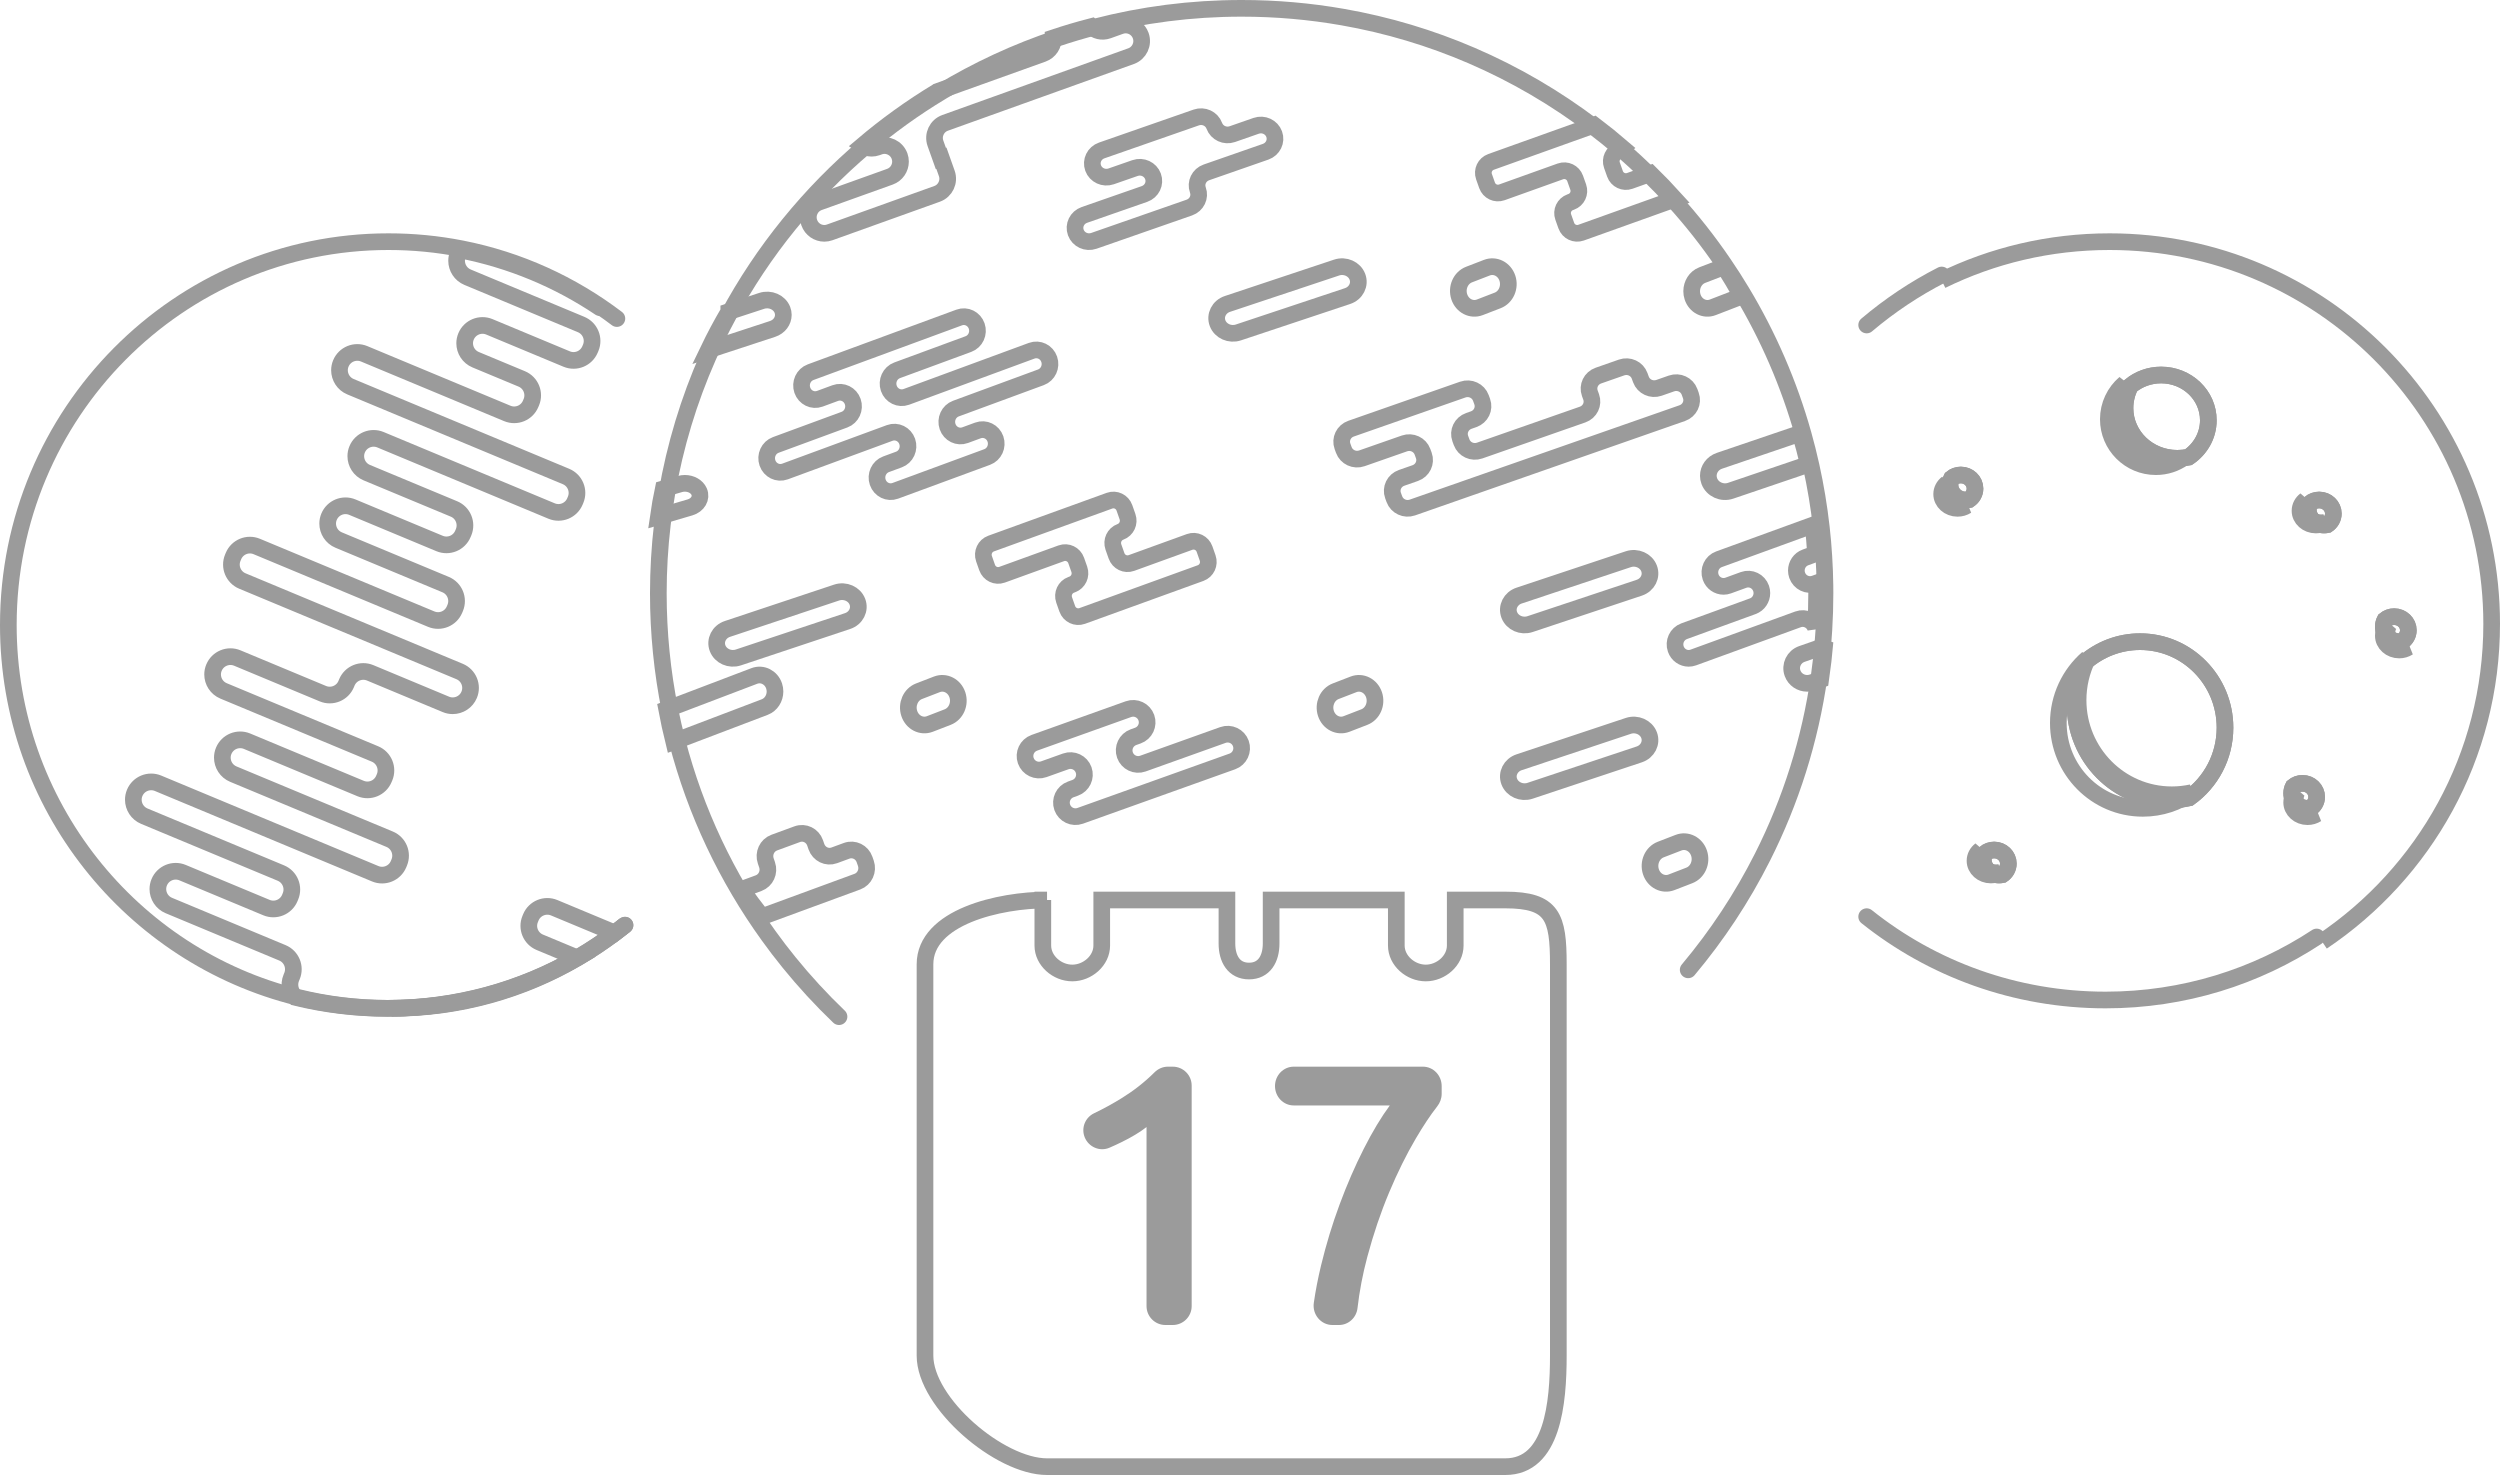 
<svg width="300px" height="177px" viewBox="0 0 300 177" version="1.1" xmlns="http://www.w3.org/2000/svg" xmlns:xlink="http://www.w3.org/1999/xlink">
    <!-- Generator: Sketch 48.2 (47327) - http://www.bohemiancoding.com/sketch -->
    <desc>Created with Sketch.</desc>
    <defs></defs>
    <g id="Welcome" stroke="none" stroke-width="1" fill="none" fill-rule="evenodd">
        <g id="Home" transform="translate(-570, -993)">
            <g id="Group-6" transform="translate(571, 994)">
                <path d="M99.682,121 C97.549,118.958 95.545,116.782 93.682,114.485 C92.831,113.437 92.009,112.365 91.221,111.267 C86.227,104.337 82.465,96.455 80.258,87.946 C79.932,86.698 79.639,85.435 79.383,84.16 C78.477,79.648 78,74.982 78,70.202 C78,67.4 78.165,64.635 78.484,61.917 C78.63,60.659 78.81,59.408 79.025,58.172 C80.006,52.47 81.676,47.003 83.942,41.859 C84.686,40.168 85.496,38.51 86.371,36.892 L86.371,36.889 C90.561,29.099 96.184,22.197 102.878,16.531 C105.706,14.134 108.726,11.962 111.913,10.039 L111.915,10.036 C116.282,7.395 120.96,5.22 125.88,3.579 C127.383,3.077 128.907,2.624 130.453,2.226 C136.061,0.771 141.939,0 147.999,0 C152.135,0 156.187,0.359 160.124,1.051 C165.514,1.994 170.691,3.556 175.58,5.661 C180.801,7.907 185.694,10.774 190.169,14.166 C191.337,15.05 192.478,15.973 193.588,16.929 C194.722,17.904 195.822,18.916 196.891,19.96 C197.9,20.949 198.878,21.966 199.824,23.012 C202.006,25.417 204.022,27.975 205.852,30.669 C206.597,31.759 207.308,32.871 207.989,34.005 C211.173,39.298 213.677,45.045 215.387,51.129 C215.734,52.369 216.049,53.623 216.33,54.892 C216.868,57.319 217.281,59.796 217.562,62.311 C217.69,63.449 217.791,64.598 217.861,65.755 C217.934,66.912 217.977,68.08 217.994,69.257 C217.998,69.57 218,69.886 218,70.202 C218,71.686 217.955,73.16 217.864,74.62 C217.836,75.069 217.804,75.516 217.768,75.962 L217.768,75.964 C217.653,77.372 217.498,78.766 217.304,80.149 C216.213,87.853 213.878,95.153 210.506,101.837 C208.055,106.704 205.051,111.246 201.582,115.381" id="Stroke-1" stroke="#9B9B9B" stroke-width="2" stroke-linecap="round"></path>
                <path d="M133.997,89.613 C133.685,88.737 134.141,87.773 135.016,87.46 L135.543,87.272 C136.418,86.959 136.874,85.995 136.561,85.119 C136.25,84.243 135.287,83.786 134.413,84.099 L123.117,88.137 C122.242,88.45 121.786,89.414 122.098,90.29 C122.411,91.166 123.372,91.623 124.247,91.31 L126.887,90.367 C127.761,90.054 128.723,90.511 129.035,91.387 C129.347,92.263 128.892,93.227 128.017,93.54 L127.489,93.729 C126.614,94.041 126.159,95.006 126.47,95.882 C126.783,96.758 127.744,97.214 128.619,96.901 L146.883,90.371 C147.758,90.059 148.214,89.094 147.902,88.218 C147.589,87.342 146.628,86.886 145.753,87.198 L136.146,90.633 C135.271,90.946 134.31,90.489 133.997,89.613 Z" id="Stroke-3" stroke="#9B9B9B" stroke-width="2"></path>
                <path d="M124.904,42.112 C124.599,41.232 123.66,40.773 122.806,41.087 L107.757,46.627 C106.903,46.94 105.964,46.482 105.659,45.601 C105.355,44.72 105.8,43.751 106.654,43.437 L115.208,40.288 C116.062,39.974 116.508,39.005 116.203,38.125 C115.898,37.244 114.959,36.784 114.105,37.099 L96.273,43.663 C95.419,43.977 94.975,44.946 95.279,45.826 C95.584,46.707 96.523,47.166 97.377,46.852 L99.232,46.169 C100.086,45.854 101.026,46.314 101.33,47.194 C101.635,48.075 101.19,49.043 100.337,49.358 L92.09,52.394 C91.237,52.707 90.791,53.677 91.096,54.557 C91.4,55.438 92.34,55.897 93.194,55.583 L105.769,50.953 C106.622,50.639 107.562,51.098 107.866,51.979 C108.172,52.859 107.726,53.829 106.872,54.142 L105.326,54.712 C104.473,55.026 104.027,55.995 104.332,56.876 C104.636,57.756 105.576,58.215 106.43,57.901 L117.459,53.841 C118.313,53.527 118.757,52.558 118.453,51.677 C118.148,50.797 117.209,50.338 116.355,50.652 L114.809,51.221 C113.955,51.535 113.016,51.077 112.711,50.196 C112.407,49.315 112.851,48.347 113.705,48.032 L123.91,44.276 C124.763,43.961 125.209,42.993 124.904,42.112 Z" id="Stroke-5" stroke="#9B9B9B" stroke-width="2"></path>
                <path d="M144.716,14.096 C144.402,13.238 143.435,12.79 142.556,13.096 L131.201,17.056 C130.322,17.362 129.864,18.307 130.177,19.166 C130.492,20.025 131.458,20.472 132.337,20.165 L135.202,19.167 C136.082,18.86 137.049,19.308 137.362,20.167 C137.677,21.026 137.218,21.97 136.339,22.277 L129.122,24.793 C128.243,25.1 127.785,26.044 128.099,26.903 C128.413,27.762 129.379,28.21 130.259,27.903 L141.72,23.907 C142.599,23.601 143.058,22.656 142.744,21.797 C142.43,20.938 142.888,19.994 143.767,19.687 L150.877,17.208 C151.756,16.902 152.215,15.956 151.901,15.098 C151.588,14.239 150.62,13.791 149.741,14.097 L146.876,15.097 C145.997,15.403 145.03,14.955 144.716,14.096 Z" id="Stroke-7" stroke="#9B9B9B" stroke-width="2"></path>
                <path d="M160.707,34.529 L147.603,38.894 C146.59,39.231 145.476,38.738 145.114,37.793 C144.752,36.848 145.281,35.808 146.294,35.471 L159.397,31.106 C160.41,30.769 161.525,31.262 161.886,32.207 C162.248,33.152 161.72,34.192 160.707,34.529 Z" id="Stroke-9" stroke="#9B9B9B" stroke-width="2"></path>
                <path d="M162.719,85.051 L160.578,85.878 C159.574,86.265 158.472,85.7 158.113,84.615 C157.755,83.53 158.278,82.336 159.281,81.949 L161.422,81.122 C162.426,80.735 163.529,81.3 163.887,82.385 C164.245,83.47 163.722,84.664 162.719,85.051 Z" id="Stroke-11" stroke="#9B9B9B" stroke-width="2"></path>
                <path d="M132.983,65.701 L132.608,64.637 C132.349,63.898 132.728,63.086 133.455,62.822 C134.184,62.558 134.563,61.746 134.303,61.007 L133.929,59.943 C133.669,59.205 132.869,58.819 132.141,59.083 L117.929,64.23 C117.201,64.493 116.822,65.306 117.082,66.045 L117.456,67.109 C117.716,67.847 118.517,68.232 119.244,67.969 L126.353,65.394 C127.08,65.131 127.881,65.516 128.141,66.254 L128.516,67.318 C128.775,68.057 128.396,68.87 127.668,69.133 L127.545,69.178 C126.817,69.441 126.437,70.254 126.697,70.993 L127.071,72.057 C127.331,72.796 128.131,73.18 128.86,72.917 L143.071,67.77 C143.799,67.506 144.178,66.694 143.918,65.956 L143.544,64.891 C143.284,64.153 142.483,63.767 141.756,64.031 L134.771,66.561 C134.043,66.825 133.243,66.439 132.983,65.701 Z" id="Stroke-13" stroke="#9B9B9B" stroke-width="2"></path>
                <path d="M195.913,44.537 L195.754,44.101 C195.44,43.238 194.472,42.789 193.592,43.097 L190.803,44.073 C189.923,44.38 189.465,45.329 189.778,46.191 L189.937,46.627 C190.252,47.49 189.793,48.438 188.913,48.746 L176.554,53.069 C175.674,53.376 174.706,52.927 174.392,52.065 L174.233,51.629 C173.919,50.766 174.377,49.817 175.258,49.51 L175.839,49.306 C176.718,48.999 177.177,48.051 176.863,47.188 L176.704,46.752 C176.39,45.89 175.422,45.44 174.542,45.747 L161.123,50.441 C160.244,50.748 159.785,51.698 160.099,52.559 L160.258,52.996 C160.571,53.858 161.54,54.307 162.42,54 L167.535,52.211 C168.416,51.902 169.383,52.352 169.698,53.215 L169.857,53.651 C170.17,54.513 169.712,55.462 168.832,55.77 L167.189,56.344 C166.309,56.652 165.85,57.6 166.164,58.462 L166.324,58.898 C166.637,59.761 167.605,60.211 168.485,59.903 L200.876,48.574 C201.757,48.266 202.215,47.317 201.901,46.455 L201.743,46.019 C201.428,45.157 200.46,44.707 199.58,45.015 L198.075,45.542 C197.195,45.849 196.227,45.4 195.913,44.537 Z" id="Stroke-15" stroke="#9B9B9B" stroke-width="2"></path>
                <path d="M100.707,73.529 L87.603,77.894 C86.59,78.231 85.476,77.738 85.114,76.793 C84.752,75.848 85.281,74.808 86.294,74.471 L99.397,70.106 C100.41,69.769 101.525,70.262 101.886,71.207 C102.248,72.152 101.72,73.192 100.707,73.529 Z" id="Stroke-17" stroke="#9B9B9B" stroke-width="2"></path>
                <path d="M92,81.981 C92,82.794 91.526,83.559 90.766,83.848 L79.844,88 C79.529,86.721 79.246,85.424 79,84.116 L89.517,80.116 C90.484,79.748 91.546,80.285 91.892,81.317 C91.964,81.535 92,81.76 92,81.981 Z" id="Stroke-19" stroke="#9B9B9B" stroke-width="2"></path>
                <path d="M195.707,69.529 L182.603,73.894 C181.59,74.231 180.476,73.738 180.114,72.793 C179.752,71.848 180.281,70.808 181.294,70.471 L194.397,66.106 C195.41,65.769 196.525,66.262 196.886,67.207 C197.248,68.152 196.72,69.192 195.707,69.529 Z" id="Stroke-21" stroke="#9B9B9B" stroke-width="2"></path>
                <path d="M200,22.886 L188.727,26.919 C188.007,27.176 187.213,26.8 186.957,26.077 L186.587,25.038 C186.331,24.316 186.707,23.523 187.427,23.265 L187.548,23.222 C188.266,22.964 188.642,22.17 188.386,21.449 L188.016,20.409 C187.76,19.687 186.966,19.309 186.248,19.567 L179.219,22.083 C178.498,22.34 177.707,21.965 177.45,21.244 L177.081,20.204 C176.824,19.482 177.198,18.689 177.918,18.431 L190.298,14 C191.472,14.887 192.619,15.814 193.734,16.776 C193.603,16.895 193.448,16.992 193.271,17.054 C192.551,17.311 192.177,18.107 192.433,18.827 L192.803,19.869 C193.06,20.589 193.851,20.965 194.571,20.707 L197.053,19.82 C198.066,20.814 199.05,21.835 200,22.886 Z" id="Stroke-23" stroke="#9B9B9B" stroke-width="2"></path>
                <path d="M178.719,35.051 L176.578,35.878 C175.574,36.265 174.472,35.7 174.113,34.615 C173.755,33.53 174.278,32.336 175.281,31.949 L177.422,31.122 C178.426,30.735 179.529,31.3 179.887,32.385 C180.245,33.47 179.722,34.664 178.719,35.051 Z" id="Stroke-25" stroke="#9B9B9B" stroke-width="2"></path>
                <path d="M101.886,104.798 L90.442,109 C89.597,107.933 88.781,106.842 88,105.724 L90.034,104.978 C90.906,104.656 91.361,103.671 91.049,102.773 L90.893,102.319 C90.58,101.421 91.035,100.436 91.907,100.114 L94.67,99.101 C95.542,98.781 96.499,99.247 96.812,100.145 L96.968,100.599 C97.281,101.496 98.24,101.965 99.111,101.643 L100.601,101.095 C101.473,100.776 102.434,101.243 102.744,102.139 L102.903,102.594 C103.213,103.491 102.758,104.477 101.886,104.798 Z" id="Stroke-27" stroke="#9B9B9B" stroke-width="2"></path>
                <path d="M134.727,5.739 L112.416,13.742 C111.419,14.098 110.899,15.2 111.255,16.2 L111.901,18.015 L111.969,17.99 L112.612,19.803 C112.968,20.804 112.448,21.907 111.451,22.263 L98.56,26.887 C98.346,26.963 98.131,27 97.917,27 C97.129,27 96.391,26.509 96.112,25.721 C95.757,24.719 96.275,23.619 97.272,23.261 L105.788,20.207 C106.571,19.926 107.06,19.184 107.06,18.392 C107.06,18.177 107.024,17.958 106.949,17.745 C106.592,16.746 105.495,16.223 104.5,16.579 L104.234,16.675 C104.021,16.753 103.803,16.787 103.589,16.787 C103.203,16.787 102.828,16.668 102.513,16.454 C105.327,14.064 108.332,11.898 111.503,9.98 L111.505,9.978 L124.135,5.449 C124.95,5.157 125.445,4.364 125.403,3.538 C126.896,3.038 128.414,2.587 129.952,2.189 C130.459,2.7 131.233,2.904 131.953,2.646 L133.438,2.112 C133.652,2.037 133.868,2 134.081,2 C134.869,2 135.607,2.491 135.888,3.279 C136.244,4.28 135.724,5.381 134.727,5.739 Z" id="Stroke-29" stroke="#9B9B9B" stroke-width="2"></path>
                <path d="M112.719,85.051 L110.578,85.878 C109.574,86.265 108.472,85.7 108.113,84.615 C107.755,83.53 108.278,82.336 109.281,81.949 L111.422,81.122 C112.426,80.735 113.529,81.3 113.887,82.385 C114.245,83.47 113.722,84.664 112.719,85.051 Z" id="Stroke-31" stroke="#9B9B9B" stroke-width="2"></path>
                <path d="M218,76 C217.872,77.529 217.7,79.043 217.483,80.545 L216.483,80.893 C216.277,80.965 216.066,81 215.857,81 C215.094,81 214.379,80.537 214.109,79.793 C213.763,78.849 214.267,77.809 215.234,77.474 L216.982,76.865 C217.438,76.706 217.791,76.388 218,76 Z" id="Stroke-33" stroke="#9B9B9B" stroke-width="2"></path>
                <path d="M217,69.907 C217,71.394 216.955,72.87 216.865,74.334 C216.56,73.465 215.619,73.013 214.769,73.322 L202.194,77.901 C202.012,77.967 201.826,78 201.641,78 C200.967,78 200.335,77.573 200.097,76.888 C199.791,76.016 200.236,75.059 201.09,74.747 L209.337,71.745 C210.007,71.501 210.425,70.854 210.425,70.166 C210.425,69.981 210.395,69.792 210.33,69.606 C210.024,68.735 209.087,68.281 208.232,68.59 L206.377,69.267 C206.195,69.334 206.009,69.363 205.826,69.363 C205.151,69.363 204.519,68.937 204.279,68.254 C203.976,67.382 204.419,66.423 205.273,66.114 L216.568,62 C216.694,63.141 216.793,64.292 216.863,65.45 L215.653,65.891 C214.981,66.134 214.562,66.779 214.562,67.467 C214.562,67.655 214.594,67.845 214.659,68.031 C214.965,68.9 215.903,69.354 216.757,69.045 L216.993,68.96 C216.997,69.274 217,69.591 217,69.907 Z" id="Stroke-35" stroke="#9B9B9B" stroke-width="2"></path>
                <path d="M81.796,59.889 L78,61 C78.159,59.879 78.356,58.767 78.589,57.666 L80.575,57.086 C80.776,57.026 80.983,57 81.184,57 C81.93,57 82.628,57.379 82.895,57.988 C83.23,58.76 82.738,59.612 81.796,59.889 Z" id="Stroke-39" stroke="#9B9B9B" stroke-width="2"></path>
                <path d="M93,36.786 C93,37.521 92.504,38.21 91.708,38.471 L84,41 C84.752,39.433 85.571,37.899 86.454,36.4 L86.454,36.398 L90.401,35.105 C91.413,34.772 92.525,35.258 92.887,36.186 C92.963,36.385 93,36.586 93,36.786 Z" id="Stroke-41" stroke="#9B9B9B" stroke-width="2"></path>
                <path d="M208,34.541 L204.532,35.879 C203.546,36.262 202.463,35.705 202.111,34.638 C202.034,34.409 202,34.176 202,33.947 C202,33.107 202.483,32.316 203.258,32.017 L205.898,31 C206.63,32.156 207.331,33.338 208,34.541 Z" id="Stroke-43" stroke="#9B9B9B" stroke-width="2"></path>
                <path d="M216,54.722 L206.679,57.888 C205.638,58.243 204.49,57.725 204.117,56.734 C204.038,56.523 204,56.306 204,56.093 C204,55.308 204.511,54.572 205.332,54.294 L215.019,51 C215.38,52.227 215.708,53.468 216,54.722 Z" id="Stroke-45" stroke="#9B9B9B" stroke-width="2"></path>
                <path d="M195.707,89.529 L182.603,93.894 C181.59,94.231 180.476,93.738 180.114,92.793 C179.752,91.848 180.281,90.808 181.294,90.471 L194.397,86.106 C195.41,85.769 196.525,86.262 196.886,87.207 C197.248,88.152 196.72,89.192 195.707,89.529 Z" id="Stroke-47" stroke="#9B9B9B" stroke-width="2"></path>
                <path d="M201.719,104.051 L199.578,104.878 C198.574,105.265 197.472,104.7 197.113,103.615 C196.755,102.53 197.278,101.336 198.281,100.949 L200.422,100.122 C201.426,99.735 202.529,100.3 202.887,101.385 C203.245,102.47 202.722,103.664 201.719,104.051 Z" id="Stroke-49" stroke="#9B9B9B" stroke-width="2"></path>
                <path d="M232,32.646 C238.076,29.663 244.928,28 252.144,28 C277.477,28 298,48.538 298,73.868 C298,89.761 289.936,103.755 277.658,112" id="Stroke-51" stroke="#9B9B9B" stroke-width="2"></path>
                <path d="M223,38 C225.759,35.665 228.777,33.647 232,32" id="Stroke-53" stroke="#9B9B9B" stroke-width="2" stroke-linecap="round"></path>
                <path d="M277,111.438 C269.748,116.209 261.043,119 251.673,119 C240.807,119 230.829,115.253 223,109" id="Stroke-55" stroke="#9B9B9B" stroke-width="2" stroke-linecap="round"></path>
                <path d="M262,94.118 C260.345,95.304 258.324,96 256.139,96 C250.539,96 246,91.416 246,85.761 C246,82.658 247.366,79.877 249.525,78 C248.785,79.512 248.37,81.216 248.37,83.017 C248.37,89.289 253.406,94.374 259.617,94.374 C260.435,94.374 261.233,94.285 262,94.118 Z" id="Stroke-57" stroke="#9B9B9B" stroke-width="2"></path>
                <path d="M266,86.32 C266,89.797 264.301,92.874 261.699,94.742 C260.927,94.912 260.126,95 259.304,95 C253.062,95 248,89.876 248,83.555 C248,81.739 248.417,80.024 249.161,78.498 C250.944,76.942 253.268,76 255.809,76 C261.437,76 266,80.62 266,86.32 Z" id="Stroke-59" stroke="#9B9B9B" stroke-width="2"></path>
                <path d="M266,86.32 C266,89.797 264.301,92.874 261.699,94.742 C260.927,94.912 260.126,95 259.304,95 C253.062,95 248,89.876 248,83.555 C248,81.739 248.417,80.024 249.161,78.498 C250.944,76.942 253.268,76 255.809,76 C261.437,76 266,80.62 266,86.32 Z" id="Stroke-61" stroke="#9B9B9B" stroke-width="2"></path>
                <path d="M261,53.954 C260.069,54.614 258.932,55 257.704,55 C254.553,55 252,52.454 252,49.311 C252,47.588 252.768,46.043 253.982,45 C253.567,45.841 253.333,46.787 253.333,47.787 C253.333,51.272 256.166,54.097 259.659,54.097 C260.119,54.097 260.568,54.048 261,53.954 Z" id="Stroke-63" stroke="#9B9B9B" stroke-width="2"></path>
                <path d="M264,49.432 C264,51.261 263.056,52.88 261.61,53.865 C261.182,53.953 260.736,54 260.28,54 C256.813,54 254,51.304 254,47.977 C254,47.02 254.232,46.118 254.644,45.315 C255.636,44.496 256.927,44 258.338,44 C261.465,44 264,46.431 264,49.432 Z" id="Stroke-65" stroke="#9B9B9B" stroke-width="2"></path>
                <path d="M264,49.432 C264,51.261 263.056,52.88 261.61,53.865 C261.182,53.953 260.736,54 260.28,54 C256.813,54 254,51.304 254,47.977 C254,47.02 254.232,46.118 254.644,45.315 C255.636,44.496 256.927,44 258.338,44 C261.465,44 264,46.431 264,49.432 Z" id="Stroke-67" stroke="#9B9B9B" stroke-width="2"></path>
                <path d="M278,61.686 C277.69,61.884 277.311,62 276.901,62 C275.851,62 275,61.236 275,60.294 C275,59.776 275.257,59.313 275.66,59 C275.522,59.252 275.444,59.535 275.444,59.836 C275.444,60.881 276.389,61.729 277.554,61.729 C277.707,61.729 277.856,61.714 278,61.686 Z" id="Stroke-69" stroke="#9B9B9B" stroke-width="2"></path>
                <path d="M279,60.629 C279,61.178 278.717,61.665 278.283,61.959 C278.155,61.987 278.021,62 277.884,62 C276.844,62 276,61.191 276,60.193 C276,59.906 276.07,59.635 276.194,59.394 C276.49,59.149 276.878,59 277.302,59 C278.24,59 279,59.73 279,60.629 Z" id="Stroke-71" stroke="#9B9B9B" stroke-width="2"></path>
                <path d="M279,60.629 C279,61.178 278.717,61.665 278.283,61.959 C278.155,61.987 278.021,62 277.884,62 C276.844,62 276,61.191 276,60.193 C276,59.906 276.07,59.635 276.194,59.394 C276.49,59.149 276.878,59 277.302,59 C278.24,59 279,59.73 279,60.629 Z" id="Stroke-73" stroke="#9B9B9B" stroke-width="2"></path>
                <path d="M277,96.686 C276.69,96.884 276.311,97 275.901,97 C274.851,97 274,96.236 274,95.294 C274,94.776 274.256,94.313 274.66,94 C274.522,94.252 274.444,94.535 274.444,94.836 C274.444,95.881 275.389,96.729 276.554,96.729 C276.707,96.729 276.856,96.714 277,96.686 Z" id="Stroke-75" stroke="#9B9B9B" stroke-width="2"></path>
                <path d="M277,94.629 C277,95.178 276.717,95.665 276.283,95.959 C276.155,95.987 276.021,96 275.884,96 C274.843,96 274,95.191 274,94.193 C274,93.906 274.07,93.635 274.194,93.394 C274.49,93.149 274.878,93 275.302,93 C276.24,93 277,93.73 277,94.629 Z" id="Stroke-77" stroke="#9B9B9B" stroke-width="2"></path>
                <path d="M277,94.629 C277,95.178 276.717,95.665 276.283,95.959 C276.155,95.987 276.021,96 275.884,96 C274.843,96 274,95.191 274,94.193 C274,93.906 274.07,93.635 274.194,93.394 C274.49,93.149 274.878,93 275.302,93 C276.24,93 277,93.73 277,94.629 Z" id="Stroke-79" stroke="#9B9B9B" stroke-width="2"></path>
                <path d="M288,76.686 C287.69,76.884 287.311,77 286.901,77 C285.851,77 285,76.236 285,75.294 C285,74.776 285.257,74.313 285.66,74 C285.522,74.252 285.444,74.535 285.444,74.836 C285.444,75.881 286.389,76.729 287.554,76.729 C287.707,76.729 287.856,76.714 288,76.686 Z" id="Stroke-81" stroke="#9B9B9B" stroke-width="2"></path>
                <path d="M288,74.629 C288,75.178 287.717,75.665 287.283,75.959 C287.155,75.987 287.021,76 286.884,76 C285.844,76 285,75.191 285,74.193 C285,73.906 285.07,73.635 285.194,73.394 C285.49,73.149 285.878,73 286.302,73 C287.24,73 288,73.73 288,74.629 Z" id="Stroke-83" stroke="#9B9B9B" stroke-width="2"></path>
                <path d="M288,74.629 C288,75.178 287.717,75.665 287.283,75.959 C287.155,75.987 287.021,76 286.884,76 C285.844,76 285,75.191 285,74.193 C285,73.906 285.07,73.635 285.194,73.394 C285.49,73.149 285.878,73 286.302,73 C287.24,73 288,73.73 288,74.629 Z" id="Stroke-85" stroke="#9B9B9B" stroke-width="2"></path>
                <path d="M235,59.686 C234.69,59.884 234.311,60 233.901,60 C232.851,60 232,59.236 232,58.294 C232,57.776 232.257,57.313 232.66,57 C232.522,57.252 232.444,57.535 232.444,57.836 C232.444,58.881 233.389,59.729 234.554,59.729 C234.707,59.729 234.856,59.714 235,59.686 Z" id="Stroke-87" stroke="#9B9B9B" stroke-width="2"></path>
                <path d="M236,57.629 C236,58.178 235.717,58.665 235.283,58.959 C235.155,58.987 235.021,59 234.884,59 C233.844,59 233,58.191 233,57.193 C233,56.906 233.07,56.635 233.194,56.394 C233.49,56.149 233.878,56 234.302,56 C235.24,56 236,56.73 236,57.629 Z" id="Stroke-89" stroke="#9B9B9B" stroke-width="2"></path>
                <path d="M236,57.629 C236,58.178 235.717,58.665 235.283,58.959 C235.155,58.987 235.021,59 234.884,59 C233.844,59 233,58.191 233,57.193 C233,56.906 233.07,56.635 233.194,56.394 C233.49,56.149 233.878,56 234.302,56 C235.24,56 236,56.73 236,57.629 Z" id="Stroke-91" stroke="#9B9B9B" stroke-width="2"></path>
                <path d="M239,103.686 C238.69,103.884 238.311,104 237.901,104 C236.851,104 236,103.236 236,102.294 C236,101.776 236.257,101.313 236.66,101 C236.522,101.252 236.444,101.535 236.444,101.836 C236.444,102.881 237.389,103.729 238.554,103.729 C238.707,103.729 238.856,103.714 239,103.686 Z" id="Stroke-93" stroke="#9B9B9B" stroke-width="2"></path>
                <path d="M240,102.629 C240,103.178 239.717,103.665 239.283,103.959 C239.155,103.987 239.021,104 238.884,104 C237.844,104 237,103.191 237,102.193 C237,101.906 237.07,101.635 237.194,101.394 C237.49,101.149 237.878,101 238.302,101 C239.24,101 240,101.73 240,102.629 Z" id="Stroke-95" stroke="#9B9B9B" stroke-width="2"></path>
                <path d="M240,102.629 C240,103.178 239.717,103.665 239.283,103.959 C239.155,103.987 239.021,104 238.884,104 C237.844,104 237,103.191 237,102.193 C237,101.906 237.07,101.635 237.194,101.394 C237.49,101.149 237.878,101 238.302,101 C239.24,101 240,101.73 240,102.629 Z" id="Stroke-97" stroke="#9B9B9B" stroke-width="2"></path>
                <path d="M74,110.013 C73.604,110.331 73.202,110.643 72.795,110.948 C71.356,112.027 69.85,113.021 68.286,113.925 C61.609,117.792 53.87,120 45.617,120 C41.864,120 38.216,119.542 34.727,118.682 C14.791,113.758 0,95.62 0,74.002 C0,48.595 20.423,28 45.617,28 C48.612,28 51.541,28.29 54.374,28.847 C61.273,30.199 67.617,33.12 73.026,37.227" id="Stroke-99" stroke="#9B9B9B" stroke-width="2" stroke-linecap="round"></path>
                <path d="M74,110 C73.609,110.318 73.213,110.631 72.811,110.937 C71.391,112.016 69.906,113.012 68.364,113.917 C61.776,117.789 54.141,120 46,120" id="Stroke-101" stroke="#9B9B9B" stroke-width="2"></path>
                <path d="M74,110.03 C73.601,110.347 73.196,110.659 72.786,110.963 L65.502,107.929 C64.411,107.477 63.158,107.99 62.703,109.08 L62.622,109.279 C62.167,110.369 62.683,111.619 63.773,112.074 L68.244,113.935 C61.517,117.796 53.722,120 45.408,120 C41.627,120 37.952,119.543 34.438,118.684 C33.827,118.092 33.607,117.164 33.956,116.33 L34.037,116.133 C34.492,115.043 33.976,113.79 32.885,113.338 L19.261,107.662 C18.439,107.321 17.944,106.524 17.944,105.688 C17.944,105.414 17.997,105.137 18.109,104.868 C18.564,103.777 19.815,103.262 20.906,103.716 L30.978,107.911 C32.068,108.366 33.32,107.85 33.775,106.76 L33.856,106.563 C34.311,105.473 33.795,104.22 32.705,103.766 L16.317,96.941 C15.496,96.6 15,95.804 15,94.964 C15,94.691 15.052,94.413 15.165,94.144 C15.62,93.053 16.871,92.54 17.962,92.992 L44.028,103.85 C45.119,104.304 46.37,103.788 46.825,102.698 L46.906,102.502 C47.361,101.412 46.845,100.159 45.755,99.706 L26.997,91.894 C26.176,91.553 25.681,90.756 25.681,89.917 C25.681,89.643 25.733,89.366 25.846,89.097 C26.299,88.006 27.552,87.493 28.643,87.945 L42.268,93.621 C43.358,94.076 44.609,93.56 45.064,92.47 L45.148,92.274 C45.6,91.184 45.087,89.931 43.996,89.476 L25.83,81.909 C25.009,81.568 24.513,80.774 24.513,79.936 C24.513,79.662 24.565,79.384 24.679,79.115 C25.133,78.025 26.384,77.509 27.475,77.963 L37.744,82.24 C38.834,82.694 40.086,82.179 40.541,81.089 L40.622,80.892 C41.077,79.802 42.33,79.287 43.422,79.741 L52.505,83.525 C52.774,83.638 53.052,83.69 53.325,83.69 C54.163,83.69 54.96,83.194 55.301,82.373 C55.756,81.283 55.24,80.033 54.15,79.578 L28.084,68.721 C26.996,68.267 26.48,67.016 26.934,65.926 L27.016,65.729 C27.47,64.639 28.722,64.124 29.812,64.579 L50.744,73.296 C51.834,73.751 53.086,73.235 53.541,72.145 L53.625,71.949 C54.077,70.859 53.564,69.606 52.473,69.151 L39.638,63.805 C38.817,63.464 38.321,62.669 38.321,61.831 C38.321,61.558 38.373,61.279 38.486,61.01 C38.941,59.92 40.192,59.404 41.283,59.859 L51.749,64.219 C52.839,64.674 54.09,64.158 54.546,63.068 L54.63,62.871 C55.082,61.781 54.568,60.528 53.477,60.073 L43.011,55.717 C42.19,55.374 41.695,54.579 41.695,53.74 C41.695,53.466 41.747,53.188 41.86,52.919 C42.314,51.829 43.566,51.315 44.657,51.768 L65.192,60.323 C66.283,60.777 67.537,60.261 67.991,59.171 L68.073,58.975 C68.528,57.885 68.011,56.632 66.921,56.178 L41.054,45.404 C40.233,45.063 39.738,44.266 39.738,43.43 C39.738,43.156 39.789,42.879 39.903,42.61 C40.357,41.519 41.609,41.004 42.699,41.458 L59.879,48.613 C60.969,49.068 62.221,48.552 62.676,47.462 L62.76,47.265 C63.212,46.176 62.699,44.923 61.608,44.468 L56.077,42.166 C55.256,41.825 54.76,41.029 54.76,40.192 C54.76,39.918 54.815,39.64 54.926,39.371 C55.38,38.281 56.634,37.765 57.725,38.22 L67.005,42.085 C68.095,42.539 69.346,42.023 69.802,40.933 L69.886,40.737 C70.338,39.647 69.824,38.396 68.733,37.941 L55.109,32.265 C54.287,31.924 53.792,31.128 53.792,30.292 C53.792,30.018 53.844,29.74 53.957,29.471 C54.03,29.299 54.12,29.14 54.229,29 C60.333,30.186 66.006,32.579 70.988,35.921" id="Stroke-103" stroke="#9B9B9B" stroke-width="2" stroke-linecap="round"></path>
                <path d="M179.634,107 L173.628,107 L173.628,112.465 C173.628,114.284 171.913,115.758 170.093,115.758 C168.273,115.758 166.558,114.284 166.558,112.465 L166.558,107 L151.535,107 L151.535,112.23 C151.535,114.049 150.704,115.524 148.884,115.524 C147.064,115.524 146.233,114.049 146.233,112.23 L146.233,107 L131.209,107 L131.209,112.465 C131.209,114.284 129.495,115.758 127.674,115.758 C125.855,115.758 124.14,114.284 124.14,112.465 L124.14,107 L124.644,107 C118.952,107 110,109.032 110,114.719 L110,161.672 C110,167.36 118.952,175 124.644,175 L179.634,175 C185.326,175 186,167.36 186,161.672 L186,114.719 C186,109.032 185.326,107 179.634,107 Z" id="Stroke-105" stroke="#9B9B9B" stroke-width="2"></path>
                <path d="M129.164,135.474 C128.718,134.365 129.21,133.108 130.289,132.592 C131.377,132.072 132.468,131.475 133.562,130.802 C135.029,129.9 136.355,128.861 137.537,127.684 C137.968,127.256 138.537,127 139.144,127 L139.731,127 C140.984,127 142,128.015 142,129.268 L142,155.733 C142,156.986 140.984,158 139.731,158 L138.852,158 C137.599,158 136.584,156.986 136.584,155.733 L136.584,134.247 C135.778,134.873 134.763,135.485 133.539,136.08 C133.067,136.311 132.601,136.526 132.142,136.724 C130.982,137.229 129.637,136.647 129.164,135.474 Z" id="Fill-107" fill="#9B9B9B"></path>
                <path d="M158.89,158 C157.519,158 156.456,156.745 156.657,155.341 C156.866,153.887 157.157,152.387 157.529,150.843 C158.135,148.337 158.875,145.901 159.754,143.529 C160.632,141.159 161.597,138.937 162.648,136.864 C163.699,134.791 164.743,133.055 165.779,131.653 L154.246,131.653 C153.006,131.653 152,130.612 152,129.326 C152,128.042 153.006,127 154.246,127 L169.754,127 C170.994,127 172,128.042 172,129.326 L172,130.263 C172,130.814 171.804,131.336 171.469,131.762 C170.667,132.785 169.807,134.075 168.89,135.634 C167.767,137.543 166.7,139.698 165.693,142.097 C164.685,144.499 163.814,147.071 163.08,149.814 C162.528,151.876 162.135,153.929 161.901,155.974 C161.767,157.134 160.808,158 159.679,158 L158.89,158 Z" id="Fill-109" fill="#9B9B9B"></path>
            </g>
        </g>
    </g>
</svg>